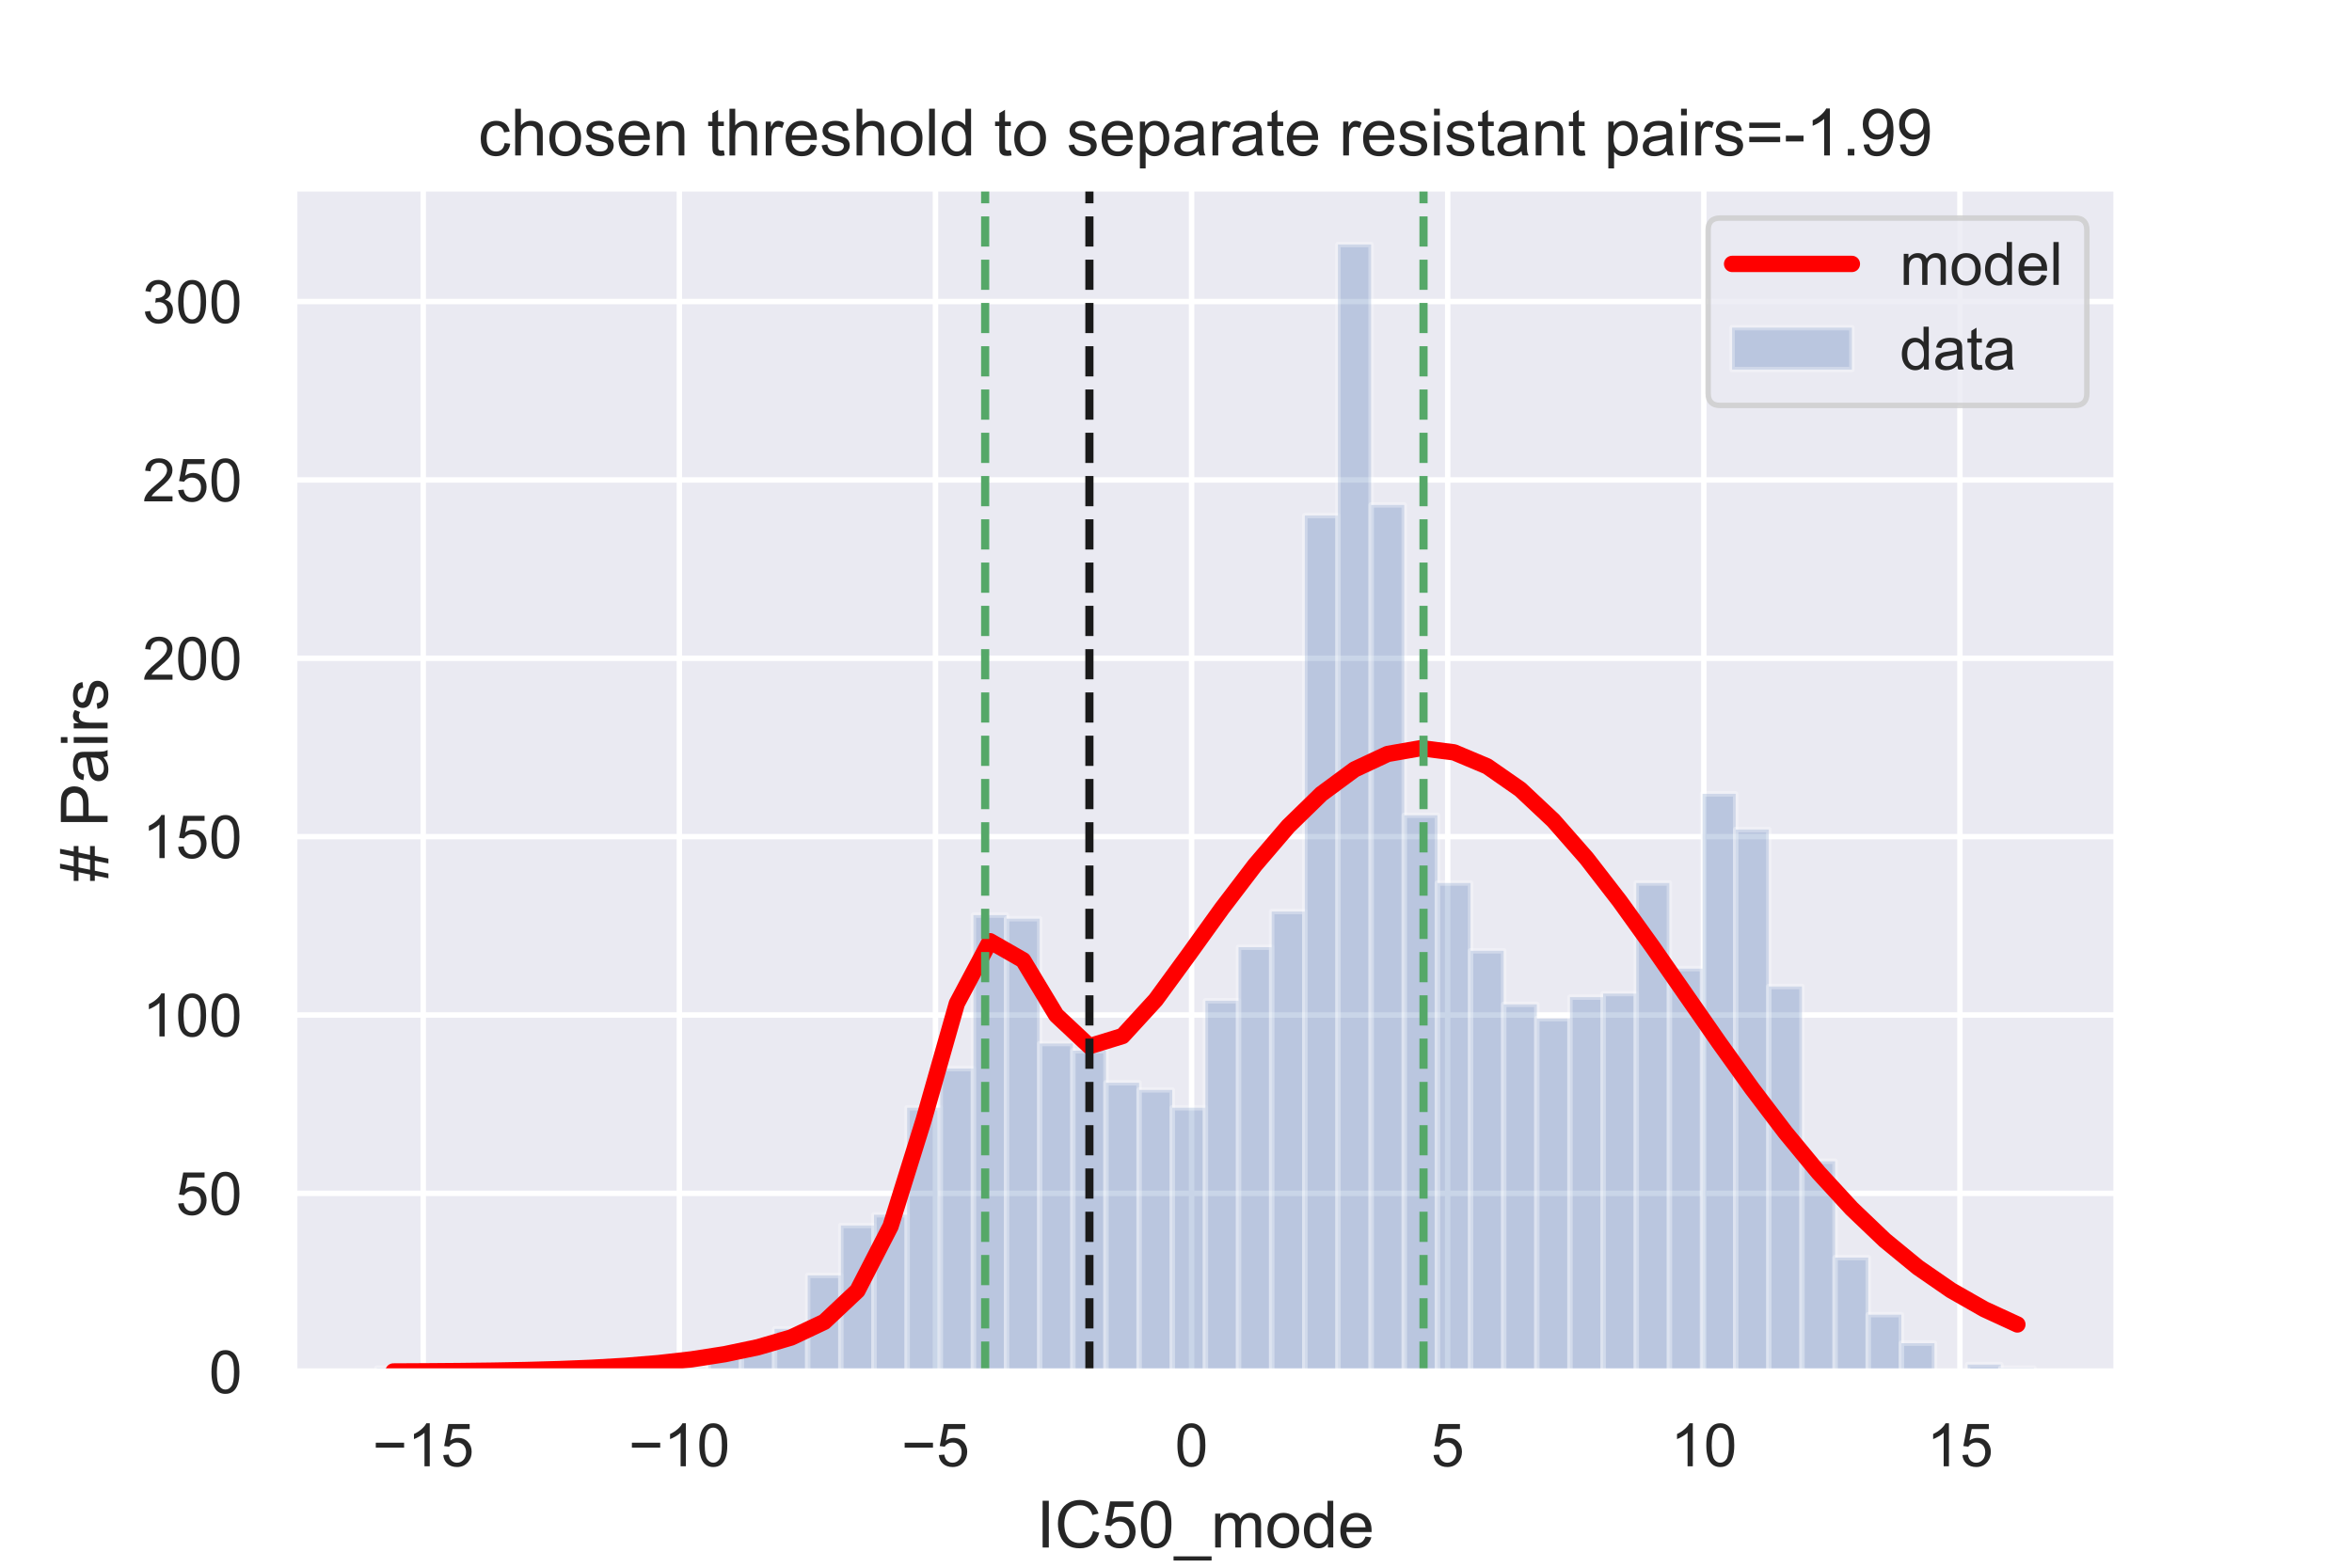 <?xml version="1.0" encoding="utf-8" standalone="no"?>
<!DOCTYPE svg PUBLIC "-//W3C//DTD SVG 1.1//EN"
  "http://www.w3.org/Graphics/SVG/1.1/DTD/svg11.dtd">
<!-- Created with matplotlib (https://matplotlib.org/) -->
<svg height="288pt" version="1.1" viewBox="0 0 432 288" width="432pt" xmlns="http://www.w3.org/2000/svg" xmlns:xlink="http://www.w3.org/1999/xlink">
 <defs>
  <style type="text/css">
*{stroke-linecap:butt;stroke-linejoin:round;}
  </style>
 </defs>
 <g id="figure_1">
  <g id="patch_1">
   <path d="M 0 288 
L 432 288 
L 432 0 
L 0 0 
z
" style="fill:#ffffff;"/>
  </g>
  <g id="axes_1">
   <g id="patch_2">
    <path d="M 54 252 
L 388.8 252 
L 388.8 34.56 
L 54 34.56 
z
" style="fill:#eaeaf2;"/>
   </g>
   <g id="matplotlib.axis_1">
    <g id="xtick_1">
     <g id="line2d_1">
      <path clip-path="url(#p8d4a9f1d50)" d="M 77.74 252 
L 77.74 34.56 
" style="fill:none;stroke:#ffffff;stroke-linecap:round;"/>
     </g>
     <g id="text_1">
      <!-- −15 -->
      <defs>
       <path d="M 52.828 31.203 
L 5.562 31.203 
L 5.562 39.406 
L 52.828 39.406 
z
" id="ArialMT-8722"/>
       <path d="M 37.25 0 
L 28.469 0 
L 28.469 56 
Q 25.297 52.984 20.141 49.953 
Q 14.984 46.922 10.891 45.406 
L 10.891 53.906 
Q 18.266 57.375 23.781 62.297 
Q 29.297 67.234 31.594 71.875 
L 37.25 71.875 
z
" id="ArialMT-49"/>
       <path d="M 4.156 18.75 
L 13.375 19.531 
Q 14.406 12.797 18.141 9.391 
Q 21.875 6 27.156 6 
Q 33.5 6 37.891 10.781 
Q 42.281 15.578 42.281 23.484 
Q 42.281 31 38.062 35.344 
Q 33.844 39.703 27 39.703 
Q 22.75 39.703 19.328 37.766 
Q 15.922 35.844 13.969 32.766 
L 5.719 33.844 
L 12.641 70.609 
L 48.25 70.609 
L 48.25 62.203 
L 19.672 62.203 
L 15.828 42.969 
Q 22.266 47.469 29.344 47.469 
Q 38.719 47.469 45.156 40.969 
Q 51.609 34.469 51.609 24.266 
Q 51.609 14.547 45.953 7.469 
Q 39.062 -1.219 27.156 -1.219 
Q 17.391 -1.219 11.203 4.25 
Q 5.031 9.719 4.156 18.75 
z
" id="ArialMT-53"/>
      </defs>
      <g style="fill:#262626;" transform="translate(68.411 269.374)scale(0.11 -0.11)">
       <use xlink:href="#ArialMT-8722"/>
       <use x="58.398" xlink:href="#ArialMT-49"/>
       <use x="114.014" xlink:href="#ArialMT-53"/>
      </g>
     </g>
    </g>
    <g id="xtick_2">
     <g id="line2d_2">
      <path clip-path="url(#p8d4a9f1d50)" d="M 124.781 252 
L 124.781 34.56 
" style="fill:none;stroke:#ffffff;stroke-linecap:round;"/>
     </g>
     <g id="text_2">
      <!-- −10 -->
      <defs>
       <path d="M 4.156 35.297 
Q 4.156 48 6.766 55.734 
Q 9.375 63.484 14.516 67.672 
Q 19.672 71.875 27.484 71.875 
Q 33.25 71.875 37.594 69.547 
Q 41.938 67.234 44.766 62.859 
Q 47.609 58.5 49.219 52.219 
Q 50.828 45.953 50.828 35.297 
Q 50.828 22.703 48.234 14.969 
Q 45.656 7.234 40.5 3 
Q 35.359 -1.219 27.484 -1.219 
Q 17.141 -1.219 11.234 6.203 
Q 4.156 15.141 4.156 35.297 
z
M 13.188 35.297 
Q 13.188 17.672 17.312 11.828 
Q 21.438 6 27.484 6 
Q 33.547 6 37.672 11.859 
Q 41.797 17.719 41.797 35.297 
Q 41.797 52.984 37.672 58.781 
Q 33.547 64.594 27.391 64.594 
Q 21.344 64.594 17.719 59.469 
Q 13.188 52.938 13.188 35.297 
z
" id="ArialMT-48"/>
      </defs>
      <g style="fill:#262626;" transform="translate(115.451 269.374)scale(0.11 -0.11)">
       <use xlink:href="#ArialMT-8722"/>
       <use x="58.398" xlink:href="#ArialMT-49"/>
       <use x="114.014" xlink:href="#ArialMT-48"/>
      </g>
     </g>
    </g>
    <g id="xtick_3">
     <g id="line2d_3">
      <path clip-path="url(#p8d4a9f1d50)" d="M 171.822 252 
L 171.822 34.56 
" style="fill:none;stroke:#ffffff;stroke-linecap:round;"/>
     </g>
     <g id="text_3">
      <!-- −5 -->
      <g style="fill:#262626;" transform="translate(165.551 269.374)scale(0.11 -0.11)">
       <use xlink:href="#ArialMT-8722"/>
       <use x="58.398" xlink:href="#ArialMT-53"/>
      </g>
     </g>
    </g>
    <g id="xtick_4">
     <g id="line2d_4">
      <path clip-path="url(#p8d4a9f1d50)" d="M 218.863 252 
L 218.863 34.56 
" style="fill:none;stroke:#ffffff;stroke-linecap:round;"/>
     </g>
     <g id="text_4">
      <!-- 0 -->
      <g style="fill:#262626;" transform="translate(215.804 269.374)scale(0.11 -0.11)">
       <use xlink:href="#ArialMT-48"/>
      </g>
     </g>
    </g>
    <g id="xtick_5">
     <g id="line2d_5">
      <path clip-path="url(#p8d4a9f1d50)" d="M 265.904 252 
L 265.904 34.56 
" style="fill:none;stroke:#ffffff;stroke-linecap:round;"/>
     </g>
     <g id="text_5">
      <!-- 5 -->
      <g style="fill:#262626;" transform="translate(262.845 269.374)scale(0.11 -0.11)">
       <use xlink:href="#ArialMT-53"/>
      </g>
     </g>
    </g>
    <g id="xtick_6">
     <g id="line2d_6">
      <path clip-path="url(#p8d4a9f1d50)" d="M 312.945 252 
L 312.945 34.56 
" style="fill:none;stroke:#ffffff;stroke-linecap:round;"/>
     </g>
     <g id="text_6">
      <!-- 10 -->
      <g style="fill:#262626;" transform="translate(306.828 269.374)scale(0.11 -0.11)">
       <use xlink:href="#ArialMT-49"/>
       <use x="55.615" xlink:href="#ArialMT-48"/>
      </g>
     </g>
    </g>
    <g id="xtick_7">
     <g id="line2d_7">
      <path clip-path="url(#p8d4a9f1d50)" d="M 359.986 252 
L 359.986 34.56 
" style="fill:none;stroke:#ffffff;stroke-linecap:round;"/>
     </g>
     <g id="text_7">
      <!-- 15 -->
      <g style="fill:#262626;" transform="translate(353.869 269.374)scale(0.11 -0.11)">
       <use xlink:href="#ArialMT-49"/>
       <use x="55.615" xlink:href="#ArialMT-53"/>
      </g>
     </g>
    </g>
    <g id="text_8">
     <!-- IC50_mode -->
     <defs>
      <path d="M 9.328 0 
L 9.328 71.578 
L 18.797 71.578 
L 18.797 0 
z
" id="ArialMT-73"/>
      <path d="M 58.797 25.094 
L 68.266 22.703 
Q 65.281 11.031 57.547 4.906 
Q 49.812 -1.219 38.625 -1.219 
Q 27.047 -1.219 19.797 3.484 
Q 12.547 8.203 8.766 17.141 
Q 4.984 26.078 4.984 36.328 
Q 4.984 47.516 9.25 55.828 
Q 13.531 64.156 21.406 68.469 
Q 29.297 72.797 38.766 72.797 
Q 49.516 72.797 56.828 67.328 
Q 64.156 61.859 67.047 51.953 
L 57.719 49.75 
Q 55.219 57.562 50.484 61.125 
Q 45.75 64.703 38.578 64.703 
Q 30.328 64.703 24.781 60.734 
Q 19.234 56.781 16.984 50.109 
Q 14.75 43.453 14.75 36.375 
Q 14.75 27.25 17.406 20.438 
Q 20.062 13.625 25.672 10.25 
Q 31.297 6.891 37.844 6.891 
Q 45.797 6.891 51.312 11.469 
Q 56.844 16.062 58.797 25.094 
z
" id="ArialMT-67"/>
      <path d="M -1.516 -19.875 
L -1.516 -13.531 
L 56.734 -13.531 
L 56.734 -19.875 
z
" id="ArialMT-95"/>
      <path d="M 6.594 0 
L 6.594 51.859 
L 14.453 51.859 
L 14.453 44.578 
Q 16.891 48.391 20.938 50.703 
Q 25 53.031 30.172 53.031 
Q 35.938 53.031 39.625 50.641 
Q 43.312 48.25 44.828 43.953 
Q 50.984 53.031 60.844 53.031 
Q 68.562 53.031 72.703 48.75 
Q 76.859 44.484 76.859 35.594 
L 76.859 0 
L 68.109 0 
L 68.109 32.672 
Q 68.109 37.938 67.25 40.25 
Q 66.406 42.578 64.156 43.984 
Q 61.922 45.406 58.891 45.406 
Q 53.422 45.406 49.797 41.766 
Q 46.188 38.141 46.188 30.125 
L 46.188 0 
L 37.406 0 
L 37.406 33.688 
Q 37.406 39.547 35.25 42.469 
Q 33.109 45.406 28.219 45.406 
Q 24.516 45.406 21.359 43.453 
Q 18.219 41.5 16.797 37.734 
Q 15.375 33.984 15.375 26.906 
L 15.375 0 
z
" id="ArialMT-109"/>
      <path d="M 3.328 25.922 
Q 3.328 40.328 11.328 47.266 
Q 18.016 53.031 27.641 53.031 
Q 38.328 53.031 45.109 46.016 
Q 51.906 39.016 51.906 26.656 
Q 51.906 16.656 48.906 10.906 
Q 45.906 5.172 40.156 2 
Q 34.422 -1.172 27.641 -1.172 
Q 16.75 -1.172 10.031 5.812 
Q 3.328 12.797 3.328 25.922 
z
M 12.359 25.922 
Q 12.359 15.969 16.703 11.016 
Q 21.047 6.062 27.641 6.062 
Q 34.188 6.062 38.531 11.031 
Q 42.875 16.016 42.875 26.219 
Q 42.875 35.844 38.5 40.797 
Q 34.125 45.75 27.641 45.75 
Q 21.047 45.75 16.703 40.812 
Q 12.359 35.891 12.359 25.922 
z
" id="ArialMT-111"/>
      <path d="M 40.234 0 
L 40.234 6.547 
Q 35.297 -1.172 25.734 -1.172 
Q 19.531 -1.172 14.328 2.25 
Q 9.125 5.672 6.266 11.797 
Q 3.422 17.922 3.422 25.875 
Q 3.422 33.641 6 39.969 
Q 8.594 46.297 13.766 49.656 
Q 18.953 53.031 25.344 53.031 
Q 30.031 53.031 33.688 51.047 
Q 37.359 49.078 39.656 45.906 
L 39.656 71.578 
L 48.391 71.578 
L 48.391 0 
z
M 12.453 25.875 
Q 12.453 15.922 16.641 10.984 
Q 20.844 6.062 26.562 6.062 
Q 32.328 6.062 36.344 10.766 
Q 40.375 15.484 40.375 25.141 
Q 40.375 35.797 36.266 40.766 
Q 32.172 45.75 26.172 45.75 
Q 20.312 45.75 16.375 40.969 
Q 12.453 36.188 12.453 25.875 
z
" id="ArialMT-100"/>
      <path d="M 42.094 16.703 
L 51.172 15.578 
Q 49.031 7.625 43.219 3.219 
Q 37.406 -1.172 28.375 -1.172 
Q 17 -1.172 10.328 5.828 
Q 3.656 12.844 3.656 25.484 
Q 3.656 38.578 10.391 45.797 
Q 17.141 53.031 27.875 53.031 
Q 38.281 53.031 44.875 45.953 
Q 51.469 38.875 51.469 26.031 
Q 51.469 25.25 51.422 23.688 
L 12.75 23.688 
Q 13.234 15.141 17.578 10.594 
Q 21.922 6.062 28.422 6.062 
Q 33.25 6.062 36.672 8.594 
Q 40.094 11.141 42.094 16.703 
z
M 13.234 30.906 
L 42.188 30.906 
Q 41.609 37.453 38.875 40.719 
Q 34.672 45.797 27.984 45.797 
Q 21.922 45.797 17.797 41.75 
Q 13.672 37.703 13.234 30.906 
z
" id="ArialMT-101"/>
     </defs>
     <g style="fill:#262626;" transform="translate(190.383 284.295)scale(0.12 -0.12)">
      <use xlink:href="#ArialMT-73"/>
      <use x="27.783" xlink:href="#ArialMT-67"/>
      <use x="100" xlink:href="#ArialMT-53"/>
      <use x="155.615" xlink:href="#ArialMT-48"/>
      <use x="211.23" xlink:href="#ArialMT-95"/>
      <use x="266.846" xlink:href="#ArialMT-109"/>
      <use x="350.146" xlink:href="#ArialMT-111"/>
      <use x="405.762" xlink:href="#ArialMT-100"/>
      <use x="461.377" xlink:href="#ArialMT-101"/>
     </g>
    </g>
   </g>
   <g id="matplotlib.axis_2">
    <g id="ytick_1">
     <g id="line2d_8">
      <path clip-path="url(#p8d4a9f1d50)" d="M 54 252 
L 388.8 252 
" style="fill:none;stroke:#ffffff;stroke-linecap:round;"/>
     </g>
     <g id="text_9">
      <!-- 0 -->
      <g style="fill:#262626;" transform="translate(38.383 255.937)scale(0.11 -0.11)">
       <use xlink:href="#ArialMT-48"/>
      </g>
     </g>
    </g>
    <g id="ytick_2">
     <g id="line2d_9">
      <path clip-path="url(#p8d4a9f1d50)" d="M 54 219.233 
L 388.8 219.233 
" style="fill:none;stroke:#ffffff;stroke-linecap:round;"/>
     </g>
     <g id="text_10">
      <!-- 50 -->
      <g style="fill:#262626;" transform="translate(32.266 223.17)scale(0.11 -0.11)">
       <use xlink:href="#ArialMT-53"/>
       <use x="55.615" xlink:href="#ArialMT-48"/>
      </g>
     </g>
    </g>
    <g id="ytick_3">
     <g id="line2d_10">
      <path clip-path="url(#p8d4a9f1d50)" d="M 54 186.467 
L 388.8 186.467 
" style="fill:none;stroke:#ffffff;stroke-linecap:round;"/>
     </g>
     <g id="text_11">
      <!-- 100 -->
      <g style="fill:#262626;" transform="translate(26.149 190.403)scale(0.11 -0.11)">
       <use xlink:href="#ArialMT-49"/>
       <use x="55.615" xlink:href="#ArialMT-48"/>
       <use x="111.23" xlink:href="#ArialMT-48"/>
      </g>
     </g>
    </g>
    <g id="ytick_4">
     <g id="line2d_11">
      <path clip-path="url(#p8d4a9f1d50)" d="M 54 153.7 
L 388.8 153.7 
" style="fill:none;stroke:#ffffff;stroke-linecap:round;"/>
     </g>
     <g id="text_12">
      <!-- 150 -->
      <g style="fill:#262626;" transform="translate(26.149 157.637)scale(0.11 -0.11)">
       <use xlink:href="#ArialMT-49"/>
       <use x="55.615" xlink:href="#ArialMT-53"/>
       <use x="111.23" xlink:href="#ArialMT-48"/>
      </g>
     </g>
    </g>
    <g id="ytick_5">
     <g id="line2d_12">
      <path clip-path="url(#p8d4a9f1d50)" d="M 54 120.933 
L 388.8 120.933 
" style="fill:none;stroke:#ffffff;stroke-linecap:round;"/>
     </g>
     <g id="text_13">
      <!-- 200 -->
      <defs>
       <path d="M 50.344 8.453 
L 50.344 0 
L 3.031 0 
Q 2.938 3.172 4.047 6.109 
Q 5.859 10.938 9.828 15.625 
Q 13.812 20.312 21.344 26.469 
Q 33.016 36.031 37.109 41.625 
Q 41.219 47.219 41.219 52.203 
Q 41.219 57.422 37.469 61 
Q 33.734 64.594 27.734 64.594 
Q 21.391 64.594 17.578 60.781 
Q 13.766 56.984 13.719 50.25 
L 4.688 51.172 
Q 5.609 61.281 11.656 66.578 
Q 17.719 71.875 27.938 71.875 
Q 38.234 71.875 44.234 66.156 
Q 50.25 60.453 50.25 52 
Q 50.25 47.703 48.484 43.547 
Q 46.734 39.406 42.656 34.812 
Q 38.578 30.219 29.109 22.219 
Q 21.188 15.578 18.938 13.203 
Q 16.703 10.844 15.234 8.453 
z
" id="ArialMT-50"/>
      </defs>
      <g style="fill:#262626;" transform="translate(26.149 124.87)scale(0.11 -0.11)">
       <use xlink:href="#ArialMT-50"/>
       <use x="55.615" xlink:href="#ArialMT-48"/>
       <use x="111.23" xlink:href="#ArialMT-48"/>
      </g>
     </g>
    </g>
    <g id="ytick_6">
     <g id="line2d_13">
      <path clip-path="url(#p8d4a9f1d50)" d="M 54 88.166 
L 388.8 88.166 
" style="fill:none;stroke:#ffffff;stroke-linecap:round;"/>
     </g>
     <g id="text_14">
      <!-- 250 -->
      <g style="fill:#262626;" transform="translate(26.149 92.103)scale(0.11 -0.11)">
       <use xlink:href="#ArialMT-50"/>
       <use x="55.615" xlink:href="#ArialMT-53"/>
       <use x="111.23" xlink:href="#ArialMT-48"/>
      </g>
     </g>
    </g>
    <g id="ytick_7">
     <g id="line2d_14">
      <path clip-path="url(#p8d4a9f1d50)" d="M 54 55.4 
L 388.8 55.4 
" style="fill:none;stroke:#ffffff;stroke-linecap:round;"/>
     </g>
     <g id="text_15">
      <!-- 300 -->
      <defs>
       <path d="M 4.203 18.891 
L 12.984 20.062 
Q 14.5 12.594 18.141 9.297 
Q 21.781 6 27 6 
Q 33.203 6 37.469 10.297 
Q 41.75 14.594 41.75 20.953 
Q 41.75 27 37.797 30.922 
Q 33.844 34.859 27.734 34.859 
Q 25.25 34.859 21.531 33.891 
L 22.516 41.609 
Q 23.391 41.5 23.922 41.5 
Q 29.547 41.5 34.031 44.422 
Q 38.531 47.359 38.531 53.469 
Q 38.531 58.297 35.25 61.469 
Q 31.984 64.656 26.812 64.656 
Q 21.688 64.656 18.266 61.422 
Q 14.844 58.203 13.875 51.766 
L 5.078 53.328 
Q 6.688 62.156 12.391 67.016 
Q 18.109 71.875 26.609 71.875 
Q 32.469 71.875 37.391 69.359 
Q 42.328 66.844 44.938 62.5 
Q 47.562 58.156 47.562 53.266 
Q 47.562 48.641 45.062 44.828 
Q 42.578 41.016 37.703 38.766 
Q 44.047 37.312 47.562 32.688 
Q 51.078 28.078 51.078 21.141 
Q 51.078 11.766 44.234 5.25 
Q 37.406 -1.266 26.953 -1.266 
Q 17.531 -1.266 11.297 4.344 
Q 5.078 9.969 4.203 18.891 
z
" id="ArialMT-51"/>
      </defs>
      <g style="fill:#262626;" transform="translate(26.149 59.336)scale(0.11 -0.11)">
       <use xlink:href="#ArialMT-51"/>
       <use x="55.615" xlink:href="#ArialMT-48"/>
       <use x="111.23" xlink:href="#ArialMT-48"/>
      </g>
     </g>
    </g>
    <g id="text_16">
     <!-- # Pairs -->
     <defs>
      <path d="M 5.031 -1.219 
L 9.281 19.578 
L 1.031 19.578 
L 1.031 26.859 
L 10.75 26.859 
L 14.359 44.578 
L 1.031 44.578 
L 1.031 51.859 
L 15.828 51.859 
L 20.062 72.797 
L 27.391 72.797 
L 23.141 51.859 
L 38.531 51.859 
L 42.781 72.797 
L 50.141 72.797 
L 45.906 51.859 
L 54.344 51.859 
L 54.344 44.578 
L 44.438 44.578 
L 40.766 26.859 
L 54.344 26.859 
L 54.344 19.578 
L 39.312 19.578 
L 35.062 -1.219 
L 27.734 -1.219 
L 31.938 19.578 
L 16.609 19.578 
L 12.359 -1.219 
z
M 18.062 26.859 
L 33.406 26.859 
L 37.062 44.578 
L 21.688 44.578 
z
" id="ArialMT-35"/>
      <path id="ArialMT-32"/>
      <path d="M 7.719 0 
L 7.719 71.578 
L 34.719 71.578 
Q 41.844 71.578 45.609 70.906 
Q 50.875 70.016 54.438 67.547 
Q 58.016 65.094 60.188 60.641 
Q 62.359 56.203 62.359 50.875 
Q 62.359 41.75 56.547 35.422 
Q 50.734 29.109 35.547 29.109 
L 17.188 29.109 
L 17.188 0 
z
M 17.188 37.547 
L 35.688 37.547 
Q 44.875 37.547 48.734 40.969 
Q 52.594 44.391 52.594 50.594 
Q 52.594 55.078 50.312 58.266 
Q 48.047 61.469 44.344 62.5 
Q 41.938 63.141 35.5 63.141 
L 17.188 63.141 
z
" id="ArialMT-80"/>
      <path d="M 40.438 6.391 
Q 35.547 2.25 31.031 0.531 
Q 26.516 -1.172 21.344 -1.172 
Q 12.797 -1.172 8.203 3 
Q 3.609 7.172 3.609 13.672 
Q 3.609 17.484 5.344 20.625 
Q 7.078 23.781 9.891 25.688 
Q 12.703 27.594 16.219 28.562 
Q 18.797 29.25 24.031 29.891 
Q 34.672 31.156 39.703 32.906 
Q 39.75 34.719 39.75 35.203 
Q 39.75 40.578 37.25 42.781 
Q 33.891 45.75 27.25 45.75 
Q 21.047 45.75 18.094 43.578 
Q 15.141 41.406 13.719 35.891 
L 5.125 37.062 
Q 6.297 42.578 8.984 45.969 
Q 11.672 49.359 16.75 51.188 
Q 21.828 53.031 28.516 53.031 
Q 35.156 53.031 39.297 51.469 
Q 43.453 49.906 45.406 47.531 
Q 47.359 45.172 48.141 41.547 
Q 48.578 39.312 48.578 33.453 
L 48.578 21.734 
Q 48.578 9.469 49.141 6.219 
Q 49.703 2.984 51.375 0 
L 42.188 0 
Q 40.828 2.734 40.438 6.391 
z
M 39.703 26.031 
Q 34.906 24.078 25.344 22.703 
Q 19.922 21.922 17.672 20.938 
Q 15.438 19.969 14.203 18.094 
Q 12.984 16.219 12.984 13.922 
Q 12.984 10.406 15.641 8.062 
Q 18.312 5.719 23.438 5.719 
Q 28.516 5.719 32.469 7.938 
Q 36.422 10.156 38.281 14.016 
Q 39.703 17 39.703 22.797 
z
" id="ArialMT-97"/>
      <path d="M 6.641 61.469 
L 6.641 71.578 
L 15.438 71.578 
L 15.438 61.469 
z
M 6.641 0 
L 6.641 51.859 
L 15.438 51.859 
L 15.438 0 
z
" id="ArialMT-105"/>
      <path d="M 6.5 0 
L 6.5 51.859 
L 14.406 51.859 
L 14.406 44 
Q 17.438 49.516 20 51.266 
Q 22.562 53.031 25.641 53.031 
Q 30.078 53.031 34.672 50.203 
L 31.641 42.047 
Q 28.422 43.953 25.203 43.953 
Q 22.312 43.953 20.016 42.219 
Q 17.719 40.484 16.75 37.406 
Q 15.281 32.719 15.281 27.156 
L 15.281 0 
z
" id="ArialMT-114"/>
      <path d="M 3.078 15.484 
L 11.766 16.844 
Q 12.5 11.625 15.844 8.844 
Q 19.188 6.062 25.203 6.062 
Q 31.25 6.062 34.172 8.516 
Q 37.109 10.984 37.109 14.312 
Q 37.109 17.281 34.516 19 
Q 32.719 20.172 25.531 21.969 
Q 15.875 24.422 12.141 26.203 
Q 8.406 27.984 6.469 31.125 
Q 4.547 34.281 4.547 38.094 
Q 4.547 41.547 6.125 44.5 
Q 7.719 47.469 10.453 49.422 
Q 12.5 50.922 16.031 51.969 
Q 19.578 53.031 23.641 53.031 
Q 29.734 53.031 34.344 51.266 
Q 38.969 49.516 41.156 46.5 
Q 43.359 43.5 44.188 38.484 
L 35.594 37.312 
Q 35.016 41.312 32.203 43.547 
Q 29.391 45.797 24.266 45.797 
Q 18.219 45.797 15.625 43.797 
Q 13.031 41.797 13.031 39.109 
Q 13.031 37.406 14.109 36.031 
Q 15.188 34.625 17.484 33.688 
Q 18.797 33.203 25.25 31.453 
Q 34.578 28.953 38.25 27.359 
Q 41.938 25.781 44.031 22.75 
Q 46.141 19.734 46.141 15.234 
Q 46.141 10.844 43.578 6.953 
Q 41.016 3.078 36.172 0.953 
Q 31.344 -1.172 25.25 -1.172 
Q 15.141 -1.172 9.844 3.031 
Q 4.547 7.234 3.078 15.484 
z
" id="ArialMT-115"/>
     </defs>
     <g style="fill:#262626;" transform="translate(19.764 161.953)rotate(-90)scale(0.12 -0.12)">
      <use xlink:href="#ArialMT-35"/>
      <use x="55.615" xlink:href="#ArialMT-32"/>
      <use x="83.398" xlink:href="#ArialMT-80"/>
      <use x="150.098" xlink:href="#ArialMT-97"/>
      <use x="205.713" xlink:href="#ArialMT-105"/>
      <use x="227.93" xlink:href="#ArialMT-114"/>
      <use x="261.23" xlink:href="#ArialMT-115"/>
     </g>
    </g>
   </g>
   <g id="patch_3">
    <path clip-path="url(#p8d4a9f1d50)" d="M 69.218 252 
L 75.305 252 
L 75.305 251.345 
L 69.218 251.345 
z
" style="fill:#4c72b0;opacity:0.3;stroke:#ffffff;stroke-linejoin:miter;"/>
   </g>
   <g id="patch_4">
    <path clip-path="url(#p8d4a9f1d50)" d="M 75.305 252 
L 81.393 252 
L 81.393 252 
L 75.305 252 
z
" style="fill:#4c72b0;opacity:0.3;stroke:#ffffff;stroke-linejoin:miter;"/>
   </g>
   <g id="patch_5">
    <path clip-path="url(#p8d4a9f1d50)" d="M 81.393 252 
L 87.48 252 
L 87.48 251.345 
L 81.393 251.345 
z
" style="fill:#4c72b0;opacity:0.3;stroke:#ffffff;stroke-linejoin:miter;"/>
   </g>
   <g id="patch_6">
    <path clip-path="url(#p8d4a9f1d50)" d="M 87.48 252 
L 93.567 252 
L 93.567 252 
L 87.48 252 
z
" style="fill:#4c72b0;opacity:0.3;stroke:#ffffff;stroke-linejoin:miter;"/>
   </g>
   <g id="patch_7">
    <path clip-path="url(#p8d4a9f1d50)" d="M 93.567 252 
L 99.655 252 
L 99.655 252 
L 93.567 252 
z
" style="fill:#4c72b0;opacity:0.3;stroke:#ffffff;stroke-linejoin:miter;"/>
   </g>
   <g id="patch_8">
    <path clip-path="url(#p8d4a9f1d50)" d="M 99.655 252 
L 105.742 252 
L 105.742 252 
L 99.655 252 
z
" style="fill:#4c72b0;opacity:0.3;stroke:#ffffff;stroke-linejoin:miter;"/>
   </g>
   <g id="patch_9">
    <path clip-path="url(#p8d4a9f1d50)" d="M 105.742 252 
L 111.829 252 
L 111.829 252 
L 105.742 252 
z
" style="fill:#4c72b0;opacity:0.3;stroke:#ffffff;stroke-linejoin:miter;"/>
   </g>
   <g id="patch_10">
    <path clip-path="url(#p8d4a9f1d50)" d="M 111.829 252 
L 117.916 252 
L 117.916 252 
L 111.829 252 
z
" style="fill:#4c72b0;opacity:0.3;stroke:#ffffff;stroke-linejoin:miter;"/>
   </g>
   <g id="patch_11">
    <path clip-path="url(#p8d4a9f1d50)" d="M 117.916 252 
L 124.004 252 
L 124.004 250.689 
L 117.916 250.689 
z
" style="fill:#4c72b0;opacity:0.3;stroke:#ffffff;stroke-linejoin:miter;"/>
   </g>
   <g id="patch_12">
    <path clip-path="url(#p8d4a9f1d50)" d="M 124.004 252 
L 130.091 252 
L 130.091 251.345 
L 124.004 251.345 
z
" style="fill:#4c72b0;opacity:0.3;stroke:#ffffff;stroke-linejoin:miter;"/>
   </g>
   <g id="patch_13">
    <path clip-path="url(#p8d4a9f1d50)" d="M 130.091 252 
L 136.178 252 
L 136.178 249.379 
L 130.091 249.379 
z
" style="fill:#4c72b0;opacity:0.3;stroke:#ffffff;stroke-linejoin:miter;"/>
   </g>
   <g id="patch_14">
    <path clip-path="url(#p8d4a9f1d50)" d="M 136.178 252 
L 142.265 252 
L 142.265 247.413 
L 136.178 247.413 
z
" style="fill:#4c72b0;opacity:0.3;stroke:#ffffff;stroke-linejoin:miter;"/>
   </g>
   <g id="patch_15">
    <path clip-path="url(#p8d4a9f1d50)" d="M 142.265 252 
L 148.353 252 
L 148.353 244.136 
L 142.265 244.136 
z
" style="fill:#4c72b0;opacity:0.3;stroke:#ffffff;stroke-linejoin:miter;"/>
   </g>
   <g id="patch_16">
    <path clip-path="url(#p8d4a9f1d50)" d="M 148.353 252 
L 154.44 252 
L 154.44 234.306 
L 148.353 234.306 
z
" style="fill:#4c72b0;opacity:0.3;stroke:#ffffff;stroke-linejoin:miter;"/>
   </g>
   <g id="patch_17">
    <path clip-path="url(#p8d4a9f1d50)" d="M 154.44 252 
L 160.527 252 
L 160.527 225.131 
L 154.44 225.131 
z
" style="fill:#4c72b0;opacity:0.3;stroke:#ffffff;stroke-linejoin:miter;"/>
   </g>
   <g id="patch_18">
    <path clip-path="url(#p8d4a9f1d50)" d="M 160.527 252 
L 166.615 252 
L 166.615 223.165 
L 160.527 223.165 
z
" style="fill:#4c72b0;opacity:0.3;stroke:#ffffff;stroke-linejoin:miter;"/>
   </g>
   <g id="patch_19">
    <path clip-path="url(#p8d4a9f1d50)" d="M 166.615 252 
L 172.702 252 
L 172.702 203.505 
L 166.615 203.505 
z
" style="fill:#4c72b0;opacity:0.3;stroke:#ffffff;stroke-linejoin:miter;"/>
   </g>
   <g id="patch_20">
    <path clip-path="url(#p8d4a9f1d50)" d="M 172.702 252 
L 178.789 252 
L 178.789 196.297 
L 172.702 196.297 
z
" style="fill:#4c72b0;opacity:0.3;stroke:#ffffff;stroke-linejoin:miter;"/>
   </g>
   <g id="patch_21">
    <path clip-path="url(#p8d4a9f1d50)" d="M 178.789 252 
L 184.876 252 
L 184.876 168.117 
L 178.789 168.117 
z
" style="fill:#4c72b0;opacity:0.3;stroke:#ffffff;stroke-linejoin:miter;"/>
   </g>
   <g id="patch_22">
    <path clip-path="url(#p8d4a9f1d50)" d="M 184.876 252 
L 190.964 252 
L 190.964 168.773 
L 184.876 168.773 
z
" style="fill:#4c72b0;opacity:0.3;stroke:#ffffff;stroke-linejoin:miter;"/>
   </g>
   <g id="patch_23">
    <path clip-path="url(#p8d4a9f1d50)" d="M 190.964 252 
L 197.051 252 
L 197.051 191.709 
L 190.964 191.709 
z
" style="fill:#4c72b0;opacity:0.3;stroke:#ffffff;stroke-linejoin:miter;"/>
   </g>
   <g id="patch_24">
    <path clip-path="url(#p8d4a9f1d50)" d="M 197.051 252 
L 203.138 252 
L 203.138 193.02 
L 197.051 193.02 
z
" style="fill:#4c72b0;opacity:0.3;stroke:#ffffff;stroke-linejoin:miter;"/>
   </g>
   <g id="patch_25">
    <path clip-path="url(#p8d4a9f1d50)" d="M 203.138 252 
L 209.225 252 
L 209.225 198.918 
L 203.138 198.918 
z
" style="fill:#4c72b0;opacity:0.3;stroke:#ffffff;stroke-linejoin:miter;"/>
   </g>
   <g id="patch_26">
    <path clip-path="url(#p8d4a9f1d50)" d="M 209.225 252 
L 215.313 252 
L 215.313 200.229 
L 209.225 200.229 
z
" style="fill:#4c72b0;opacity:0.3;stroke:#ffffff;stroke-linejoin:miter;"/>
   </g>
   <g id="patch_27">
    <path clip-path="url(#p8d4a9f1d50)" d="M 215.313 252 
L 221.4 252 
L 221.4 203.505 
L 215.313 203.505 
z
" style="fill:#4c72b0;opacity:0.3;stroke:#ffffff;stroke-linejoin:miter;"/>
   </g>
   <g id="patch_28">
    <path clip-path="url(#p8d4a9f1d50)" d="M 221.4 252 
L 227.487 252 
L 227.487 183.845 
L 221.4 183.845 
z
" style="fill:#4c72b0;opacity:0.3;stroke:#ffffff;stroke-linejoin:miter;"/>
   </g>
   <g id="patch_29">
    <path clip-path="url(#p8d4a9f1d50)" d="M 227.487 252 
L 233.575 252 
L 233.575 174.015 
L 227.487 174.015 
z
" style="fill:#4c72b0;opacity:0.3;stroke:#ffffff;stroke-linejoin:miter;"/>
   </g>
   <g id="patch_30">
    <path clip-path="url(#p8d4a9f1d50)" d="M 233.575 252 
L 239.662 252 
L 239.662 167.462 
L 233.575 167.462 
z
" style="fill:#4c72b0;opacity:0.3;stroke:#ffffff;stroke-linejoin:miter;"/>
   </g>
   <g id="patch_31">
    <path clip-path="url(#p8d4a9f1d50)" d="M 239.662 252 
L 245.749 252 
L 245.749 94.72 
L 239.662 94.72 
z
" style="fill:#4c72b0;opacity:0.3;stroke:#ffffff;stroke-linejoin:miter;"/>
   </g>
   <g id="patch_32">
    <path clip-path="url(#p8d4a9f1d50)" d="M 245.749 252 
L 251.836 252 
L 251.836 44.914 
L 245.749 44.914 
z
" style="fill:#4c72b0;opacity:0.3;stroke:#ffffff;stroke-linejoin:miter;"/>
   </g>
   <g id="patch_33">
    <path clip-path="url(#p8d4a9f1d50)" d="M 251.836 252 
L 257.924 252 
L 257.924 92.754 
L 251.836 92.754 
z
" style="fill:#4c72b0;opacity:0.3;stroke:#ffffff;stroke-linejoin:miter;"/>
   </g>
   <g id="patch_34">
    <path clip-path="url(#p8d4a9f1d50)" d="M 257.924 252 
L 264.011 252 
L 264.011 149.768 
L 257.924 149.768 
z
" style="fill:#4c72b0;opacity:0.3;stroke:#ffffff;stroke-linejoin:miter;"/>
   </g>
   <g id="patch_35">
    <path clip-path="url(#p8d4a9f1d50)" d="M 264.011 252 
L 270.098 252 
L 270.098 162.219 
L 264.011 162.219 
z
" style="fill:#4c72b0;opacity:0.3;stroke:#ffffff;stroke-linejoin:miter;"/>
   </g>
   <g id="patch_36">
    <path clip-path="url(#p8d4a9f1d50)" d="M 270.098 252 
L 276.185 252 
L 276.185 174.671 
L 270.098 174.671 
z
" style="fill:#4c72b0;opacity:0.3;stroke:#ffffff;stroke-linejoin:miter;"/>
   </g>
   <g id="patch_37">
    <path clip-path="url(#p8d4a9f1d50)" d="M 276.185 252 
L 282.273 252 
L 282.273 184.501 
L 276.185 184.501 
z
" style="fill:#4c72b0;opacity:0.3;stroke:#ffffff;stroke-linejoin:miter;"/>
   </g>
   <g id="patch_38">
    <path clip-path="url(#p8d4a9f1d50)" d="M 282.273 252 
L 288.36 252 
L 288.36 187.122 
L 282.273 187.122 
z
" style="fill:#4c72b0;opacity:0.3;stroke:#ffffff;stroke-linejoin:miter;"/>
   </g>
   <g id="patch_39">
    <path clip-path="url(#p8d4a9f1d50)" d="M 288.36 252 
L 294.447 252 
L 294.447 183.19 
L 288.36 183.19 
z
" style="fill:#4c72b0;opacity:0.3;stroke:#ffffff;stroke-linejoin:miter;"/>
   </g>
   <g id="patch_40">
    <path clip-path="url(#p8d4a9f1d50)" d="M 294.447 252 
L 300.535 252 
L 300.535 182.535 
L 294.447 182.535 
z
" style="fill:#4c72b0;opacity:0.3;stroke:#ffffff;stroke-linejoin:miter;"/>
   </g>
   <g id="patch_41">
    <path clip-path="url(#p8d4a9f1d50)" d="M 300.535 252 
L 306.622 252 
L 306.622 162.219 
L 300.535 162.219 
z
" style="fill:#4c72b0;opacity:0.3;stroke:#ffffff;stroke-linejoin:miter;"/>
   </g>
   <g id="patch_42">
    <path clip-path="url(#p8d4a9f1d50)" d="M 306.622 252 
L 312.709 252 
L 312.709 177.947 
L 306.622 177.947 
z
" style="fill:#4c72b0;opacity:0.3;stroke:#ffffff;stroke-linejoin:miter;"/>
   </g>
   <g id="patch_43">
    <path clip-path="url(#p8d4a9f1d50)" d="M 312.709 252 
L 318.796 252 
L 318.796 145.836 
L 312.709 145.836 
z
" style="fill:#4c72b0;opacity:0.3;stroke:#ffffff;stroke-linejoin:miter;"/>
   </g>
   <g id="patch_44">
    <path clip-path="url(#p8d4a9f1d50)" d="M 318.796 252 
L 324.884 252 
L 324.884 152.389 
L 318.796 152.389 
z
" style="fill:#4c72b0;opacity:0.3;stroke:#ffffff;stroke-linejoin:miter;"/>
   </g>
   <g id="patch_45">
    <path clip-path="url(#p8d4a9f1d50)" d="M 324.884 252 
L 330.971 252 
L 330.971 181.224 
L 324.884 181.224 
z
" style="fill:#4c72b0;opacity:0.3;stroke:#ffffff;stroke-linejoin:miter;"/>
   </g>
   <g id="patch_46">
    <path clip-path="url(#p8d4a9f1d50)" d="M 330.971 252 
L 337.058 252 
L 337.058 213.335 
L 330.971 213.335 
z
" style="fill:#4c72b0;opacity:0.3;stroke:#ffffff;stroke-linejoin:miter;"/>
   </g>
   <g id="patch_47">
    <path clip-path="url(#p8d4a9f1d50)" d="M 337.058 252 
L 343.145 252 
L 343.145 231.029 
L 337.058 231.029 
z
" style="fill:#4c72b0;opacity:0.3;stroke:#ffffff;stroke-linejoin:miter;"/>
   </g>
   <g id="patch_48">
    <path clip-path="url(#p8d4a9f1d50)" d="M 343.145 252 
L 349.233 252 
L 349.233 241.515 
L 343.145 241.515 
z
" style="fill:#4c72b0;opacity:0.3;stroke:#ffffff;stroke-linejoin:miter;"/>
   </g>
   <g id="patch_49">
    <path clip-path="url(#p8d4a9f1d50)" d="M 349.233 252 
L 355.32 252 
L 355.32 246.757 
L 349.233 246.757 
z
" style="fill:#4c72b0;opacity:0.3;stroke:#ffffff;stroke-linejoin:miter;"/>
   </g>
   <g id="patch_50">
    <path clip-path="url(#p8d4a9f1d50)" d="M 355.32 252 
L 361.407 252 
L 361.407 252 
L 355.32 252 
z
" style="fill:#4c72b0;opacity:0.3;stroke:#ffffff;stroke-linejoin:miter;"/>
   </g>
   <g id="patch_51">
    <path clip-path="url(#p8d4a9f1d50)" d="M 361.407 252 
L 367.495 252 
L 367.495 250.689 
L 361.407 250.689 
z
" style="fill:#4c72b0;opacity:0.3;stroke:#ffffff;stroke-linejoin:miter;"/>
   </g>
   <g id="patch_52">
    <path clip-path="url(#p8d4a9f1d50)" d="M 367.495 252 
L 373.582 252 
L 373.582 251.345 
L 367.495 251.345 
z
" style="fill:#4c72b0;opacity:0.3;stroke:#ffffff;stroke-linejoin:miter;"/>
   </g>
   <g id="line2d_15">
    <path clip-path="url(#p8d4a9f1d50)" d="M 72.262 251.951 
L 78.349 251.92 
L 84.436 251.872 
L 90.524 251.797 
L 96.611 251.684 
L 102.698 251.515 
L 108.785 251.269 
L 114.873 250.915 
L 120.96 250.415 
L 127.047 249.722 
L 133.135 248.776 
L 139.222 247.498 
L 145.309 245.717 
L 151.396 242.845 
L 157.484 237.113 
L 163.571 225.285 
L 169.658 205.751 
L 175.745 184.355 
L 181.833 172.911 
L 187.92 176.398 
L 194.007 186.498 
L 200.095 192.201 
L 206.182 190.329 
L 212.269 183.684 
L 218.356 175.354 
L 224.444 166.88 
L 230.531 158.901 
L 236.618 151.789 
L 242.705 145.852 
L 248.793 141.356 
L 254.88 138.508 
L 260.967 137.443 
L 267.055 138.211 
L 273.142 140.775 
L 279.229 145.015 
L 285.316 150.733 
L 291.404 157.674 
L 297.491 165.54 
L 303.578 174.013 
L 309.665 182.777 
L 315.753 191.536 
L 321.84 200.028 
L 327.927 208.04 
L 334.015 215.409 
L 340.102 222.029 
L 346.189 227.842 
L 352.276 232.838 
L 358.364 237.043 
L 364.451 240.512 
L 370.538 243.317 
" style="fill:none;stroke:#ff0000;stroke-linecap:round;stroke-width:3;"/>
   </g>
   <g id="line2d_16">
    <path clip-path="url(#p8d4a9f1d50)" d="M 180.95 252 
L 180.95 34.56 
" style="fill:none;stroke:#55a868;stroke-dasharray:5.55,2.4;stroke-dashoffset:0;stroke-width:1.5;"/>
   </g>
   <g id="line2d_17">
    <path clip-path="url(#p8d4a9f1d50)" d="M 261.463 252 
L 261.463 34.56 
" style="fill:none;stroke:#55a868;stroke-dasharray:5.55,2.4;stroke-dashoffset:0;stroke-width:1.5;"/>
   </g>
   <g id="line2d_18">
    <path clip-path="url(#p8d4a9f1d50)" d="M 200.095 252 
L 200.095 34.56 
" style="fill:none;stroke:#1a1a1a;stroke-dasharray:5.55,2.4;stroke-dashoffset:0;stroke-width:1.5;"/>
   </g>
   <g id="patch_53">
    <path d="M 54 252 
L 54 34.56 
" style="fill:none;stroke:#ffffff;stroke-linecap:square;stroke-linejoin:miter;stroke-width:1.25;"/>
   </g>
   <g id="patch_54">
    <path d="M 388.8 252 
L 388.8 34.56 
" style="fill:none;stroke:#ffffff;stroke-linecap:square;stroke-linejoin:miter;stroke-width:1.25;"/>
   </g>
   <g id="patch_55">
    <path d="M 54 252 
L 388.8 252 
" style="fill:none;stroke:#ffffff;stroke-linecap:square;stroke-linejoin:miter;stroke-width:1.25;"/>
   </g>
   <g id="patch_56">
    <path d="M 54 34.56 
L 388.8 34.56 
" style="fill:none;stroke:#ffffff;stroke-linecap:square;stroke-linejoin:miter;stroke-width:1.25;"/>
   </g>
   <g id="text_17">
    <!-- chosen threshold to separate resistant pairs=-1.99 -->
    <defs>
     <path d="M 40.438 19 
L 49.078 17.875 
Q 47.656 8.938 41.812 3.875 
Q 35.984 -1.172 27.484 -1.172 
Q 16.844 -1.172 10.375 5.781 
Q 3.906 12.75 3.906 25.734 
Q 3.906 34.125 6.688 40.422 
Q 9.469 46.734 15.156 49.875 
Q 20.844 53.031 27.547 53.031 
Q 35.984 53.031 41.359 48.75 
Q 46.734 44.484 48.25 36.625 
L 39.703 35.297 
Q 38.484 40.531 35.375 43.156 
Q 32.281 45.797 27.875 45.797 
Q 21.234 45.797 17.078 41.031 
Q 12.938 36.281 12.938 25.984 
Q 12.938 15.531 16.938 10.797 
Q 20.953 6.062 27.391 6.062 
Q 32.562 6.062 36.031 9.234 
Q 39.5 12.406 40.438 19 
z
" id="ArialMT-99"/>
     <path d="M 6.594 0 
L 6.594 71.578 
L 15.375 71.578 
L 15.375 45.906 
Q 21.531 53.031 30.906 53.031 
Q 36.672 53.031 40.922 50.75 
Q 45.172 48.484 47 44.484 
Q 48.828 40.484 48.828 32.859 
L 48.828 0 
L 40.047 0 
L 40.047 32.859 
Q 40.047 39.453 37.188 42.453 
Q 34.328 45.453 29.109 45.453 
Q 25.203 45.453 21.75 43.422 
Q 18.312 41.406 16.844 37.938 
Q 15.375 34.469 15.375 28.375 
L 15.375 0 
z
" id="ArialMT-104"/>
     <path d="M 6.594 0 
L 6.594 51.859 
L 14.5 51.859 
L 14.5 44.484 
Q 20.219 53.031 31 53.031 
Q 35.688 53.031 39.625 51.344 
Q 43.562 49.656 45.516 46.922 
Q 47.469 44.188 48.25 40.438 
Q 48.734 37.984 48.734 31.891 
L 48.734 0 
L 39.938 0 
L 39.938 31.547 
Q 39.938 36.922 38.906 39.578 
Q 37.891 42.234 35.281 43.812 
Q 32.672 45.406 29.156 45.406 
Q 23.531 45.406 19.453 41.844 
Q 15.375 38.281 15.375 28.328 
L 15.375 0 
z
" id="ArialMT-110"/>
     <path d="M 25.781 7.859 
L 27.047 0.094 
Q 23.344 -0.688 20.406 -0.688 
Q 15.625 -0.688 12.984 0.828 
Q 10.359 2.344 9.281 4.812 
Q 8.203 7.281 8.203 15.188 
L 8.203 45.016 
L 1.766 45.016 
L 1.766 51.859 
L 8.203 51.859 
L 8.203 64.703 
L 16.938 69.969 
L 16.938 51.859 
L 25.781 51.859 
L 25.781 45.016 
L 16.938 45.016 
L 16.938 14.703 
Q 16.938 10.938 17.406 9.859 
Q 17.875 8.797 18.922 8.156 
Q 19.969 7.516 21.922 7.516 
Q 23.391 7.516 25.781 7.859 
z
" id="ArialMT-116"/>
     <path d="M 6.391 0 
L 6.391 71.578 
L 15.188 71.578 
L 15.188 0 
z
" id="ArialMT-108"/>
     <path d="M 6.594 -19.875 
L 6.594 51.859 
L 14.594 51.859 
L 14.594 45.125 
Q 17.438 49.078 21 51.047 
Q 24.562 53.031 29.641 53.031 
Q 36.281 53.031 41.359 49.609 
Q 46.438 46.188 49.016 39.953 
Q 51.609 33.734 51.609 26.312 
Q 51.609 18.359 48.75 11.984 
Q 45.906 5.609 40.453 2.219 
Q 35.016 -1.172 29 -1.172 
Q 24.609 -1.172 21.109 0.688 
Q 17.625 2.547 15.375 5.375 
L 15.375 -19.875 
z
M 14.547 25.641 
Q 14.547 15.625 18.594 10.844 
Q 22.656 6.062 28.422 6.062 
Q 34.281 6.062 38.453 11.016 
Q 42.625 15.969 42.625 26.375 
Q 42.625 36.281 38.547 41.203 
Q 34.469 46.141 28.812 46.141 
Q 23.188 46.141 18.859 40.891 
Q 14.547 35.641 14.547 25.641 
z
" id="ArialMT-112"/>
     <path d="M 52.828 42.094 
L 5.562 42.094 
L 5.562 50.297 
L 52.828 50.297 
z
M 52.828 20.359 
L 5.562 20.359 
L 5.562 28.562 
L 52.828 28.562 
z
" id="ArialMT-61"/>
     <path d="M 3.172 21.484 
L 3.172 30.328 
L 30.172 30.328 
L 30.172 21.484 
z
" id="ArialMT-45"/>
     <path d="M 9.078 0 
L 9.078 10.016 
L 19.094 10.016 
L 19.094 0 
z
" id="ArialMT-46"/>
     <path d="M 5.469 16.547 
L 13.922 17.328 
Q 14.984 11.375 18.016 8.688 
Q 21.047 6 25.781 6 
Q 29.828 6 32.875 7.859 
Q 35.938 9.719 37.891 12.812 
Q 39.844 15.922 41.156 21.188 
Q 42.484 26.469 42.484 31.938 
Q 42.484 32.516 42.438 33.688 
Q 39.797 29.5 35.234 26.875 
Q 30.672 24.266 25.344 24.266 
Q 16.453 24.266 10.297 30.703 
Q 4.156 37.156 4.156 47.703 
Q 4.156 58.594 10.578 65.234 
Q 17 71.875 26.656 71.875 
Q 33.641 71.875 39.422 68.109 
Q 45.219 64.359 48.219 57.391 
Q 51.219 50.438 51.219 37.25 
Q 51.219 23.531 48.234 15.406 
Q 45.266 7.281 39.375 3.031 
Q 33.5 -1.219 25.594 -1.219 
Q 17.188 -1.219 11.859 3.438 
Q 6.547 8.109 5.469 16.547 
z
M 41.453 48.141 
Q 41.453 55.719 37.422 60.156 
Q 33.406 64.594 27.734 64.594 
Q 21.875 64.594 17.531 59.812 
Q 13.188 55.031 13.188 47.406 
Q 13.188 40.578 17.312 36.297 
Q 21.438 32.031 27.484 32.031 
Q 33.594 32.031 37.516 36.297 
Q 41.453 40.578 41.453 48.141 
z
" id="ArialMT-57"/>
    </defs>
    <g style="fill:#262626;" transform="translate(87.831 28.56)scale(0.12 -0.12)">
     <use xlink:href="#ArialMT-99"/>
     <use x="50" xlink:href="#ArialMT-104"/>
     <use x="105.615" xlink:href="#ArialMT-111"/>
     <use x="161.23" xlink:href="#ArialMT-115"/>
     <use x="211.23" xlink:href="#ArialMT-101"/>
     <use x="266.846" xlink:href="#ArialMT-110"/>
     <use x="322.461" xlink:href="#ArialMT-32"/>
     <use x="350.244" xlink:href="#ArialMT-116"/>
     <use x="378.027" xlink:href="#ArialMT-104"/>
     <use x="433.643" xlink:href="#ArialMT-114"/>
     <use x="466.943" xlink:href="#ArialMT-101"/>
     <use x="522.559" xlink:href="#ArialMT-115"/>
     <use x="572.559" xlink:href="#ArialMT-104"/>
     <use x="628.174" xlink:href="#ArialMT-111"/>
     <use x="683.789" xlink:href="#ArialMT-108"/>
     <use x="706.006" xlink:href="#ArialMT-100"/>
     <use x="761.621" xlink:href="#ArialMT-32"/>
     <use x="789.404" xlink:href="#ArialMT-116"/>
     <use x="817.188" xlink:href="#ArialMT-111"/>
     <use x="872.803" xlink:href="#ArialMT-32"/>
     <use x="900.586" xlink:href="#ArialMT-115"/>
     <use x="950.586" xlink:href="#ArialMT-101"/>
     <use x="1006.201" xlink:href="#ArialMT-112"/>
     <use x="1061.816" xlink:href="#ArialMT-97"/>
     <use x="1117.432" xlink:href="#ArialMT-114"/>
     <use x="1150.732" xlink:href="#ArialMT-97"/>
     <use x="1206.348" xlink:href="#ArialMT-116"/>
     <use x="1234.131" xlink:href="#ArialMT-101"/>
     <use x="1289.746" xlink:href="#ArialMT-32"/>
     <use x="1317.529" xlink:href="#ArialMT-114"/>
     <use x="1350.83" xlink:href="#ArialMT-101"/>
     <use x="1406.445" xlink:href="#ArialMT-115"/>
     <use x="1456.445" xlink:href="#ArialMT-105"/>
     <use x="1478.662" xlink:href="#ArialMT-115"/>
     <use x="1528.662" xlink:href="#ArialMT-116"/>
     <use x="1556.445" xlink:href="#ArialMT-97"/>
     <use x="1612.061" xlink:href="#ArialMT-110"/>
     <use x="1667.676" xlink:href="#ArialMT-116"/>
     <use x="1695.459" xlink:href="#ArialMT-32"/>
     <use x="1723.242" xlink:href="#ArialMT-112"/>
     <use x="1778.857" xlink:href="#ArialMT-97"/>
     <use x="1834.473" xlink:href="#ArialMT-105"/>
     <use x="1856.689" xlink:href="#ArialMT-114"/>
     <use x="1889.99" xlink:href="#ArialMT-115"/>
     <use x="1939.99" xlink:href="#ArialMT-61"/>
     <use x="1998.389" xlink:href="#ArialMT-45"/>
     <use x="2031.689" xlink:href="#ArialMT-49"/>
     <use x="2087.305" xlink:href="#ArialMT-46"/>
     <use x="2115.088" xlink:href="#ArialMT-57"/>
     <use x="2170.703" xlink:href="#ArialMT-57"/>
    </g>
   </g>
   <g id="legend_1">
    <g id="patch_57">
     <path d="M 315.942 74.48 
L 381.1 74.48 
Q 383.3 74.48 383.3 72.28 
L 383.3 42.26 
Q 383.3 40.06 381.1 40.06 
L 315.942 40.06 
Q 313.742 40.06 313.742 42.26 
L 313.742 72.28 
Q 313.742 74.48 315.942 74.48 
z
" style="fill:#eaeaf2;opacity:0.8;stroke:#cccccc;stroke-linejoin:miter;"/>
    </g>
    <g id="line2d_19">
     <path d="M 318.142 48.484 
L 340.142 48.484 
" style="fill:none;stroke:#ff0000;stroke-linecap:round;stroke-width:3;"/>
    </g>
    <g id="line2d_20"/>
    <g id="text_18">
     <!-- model -->
     <g style="fill:#262626;" transform="translate(348.942 52.334)scale(0.11 -0.11)">
      <use xlink:href="#ArialMT-109"/>
      <use x="83.301" xlink:href="#ArialMT-111"/>
      <use x="138.916" xlink:href="#ArialMT-100"/>
      <use x="194.531" xlink:href="#ArialMT-101"/>
      <use x="250.146" xlink:href="#ArialMT-108"/>
     </g>
    </g>
    <g id="patch_58">
     <path d="M 318.142 67.893 
L 340.142 67.893 
L 340.142 60.193 
L 318.142 60.193 
z
" style="fill:#4c72b0;opacity:0.3;stroke:#ffffff;stroke-linejoin:miter;"/>
    </g>
    <g id="text_19">
     <!-- data -->
     <g style="fill:#262626;" transform="translate(348.942 67.893)scale(0.11 -0.11)">
      <use xlink:href="#ArialMT-100"/>
      <use x="55.615" xlink:href="#ArialMT-97"/>
      <use x="111.23" xlink:href="#ArialMT-116"/>
      <use x="139.014" xlink:href="#ArialMT-97"/>
     </g>
    </g>
   </g>
  </g>
 </g>
 <defs>
  <clipPath id="p8d4a9f1d50">
   <rect height="217.44" width="334.8" x="54" y="34.56"/>
  </clipPath>
 </defs>
</svg>
